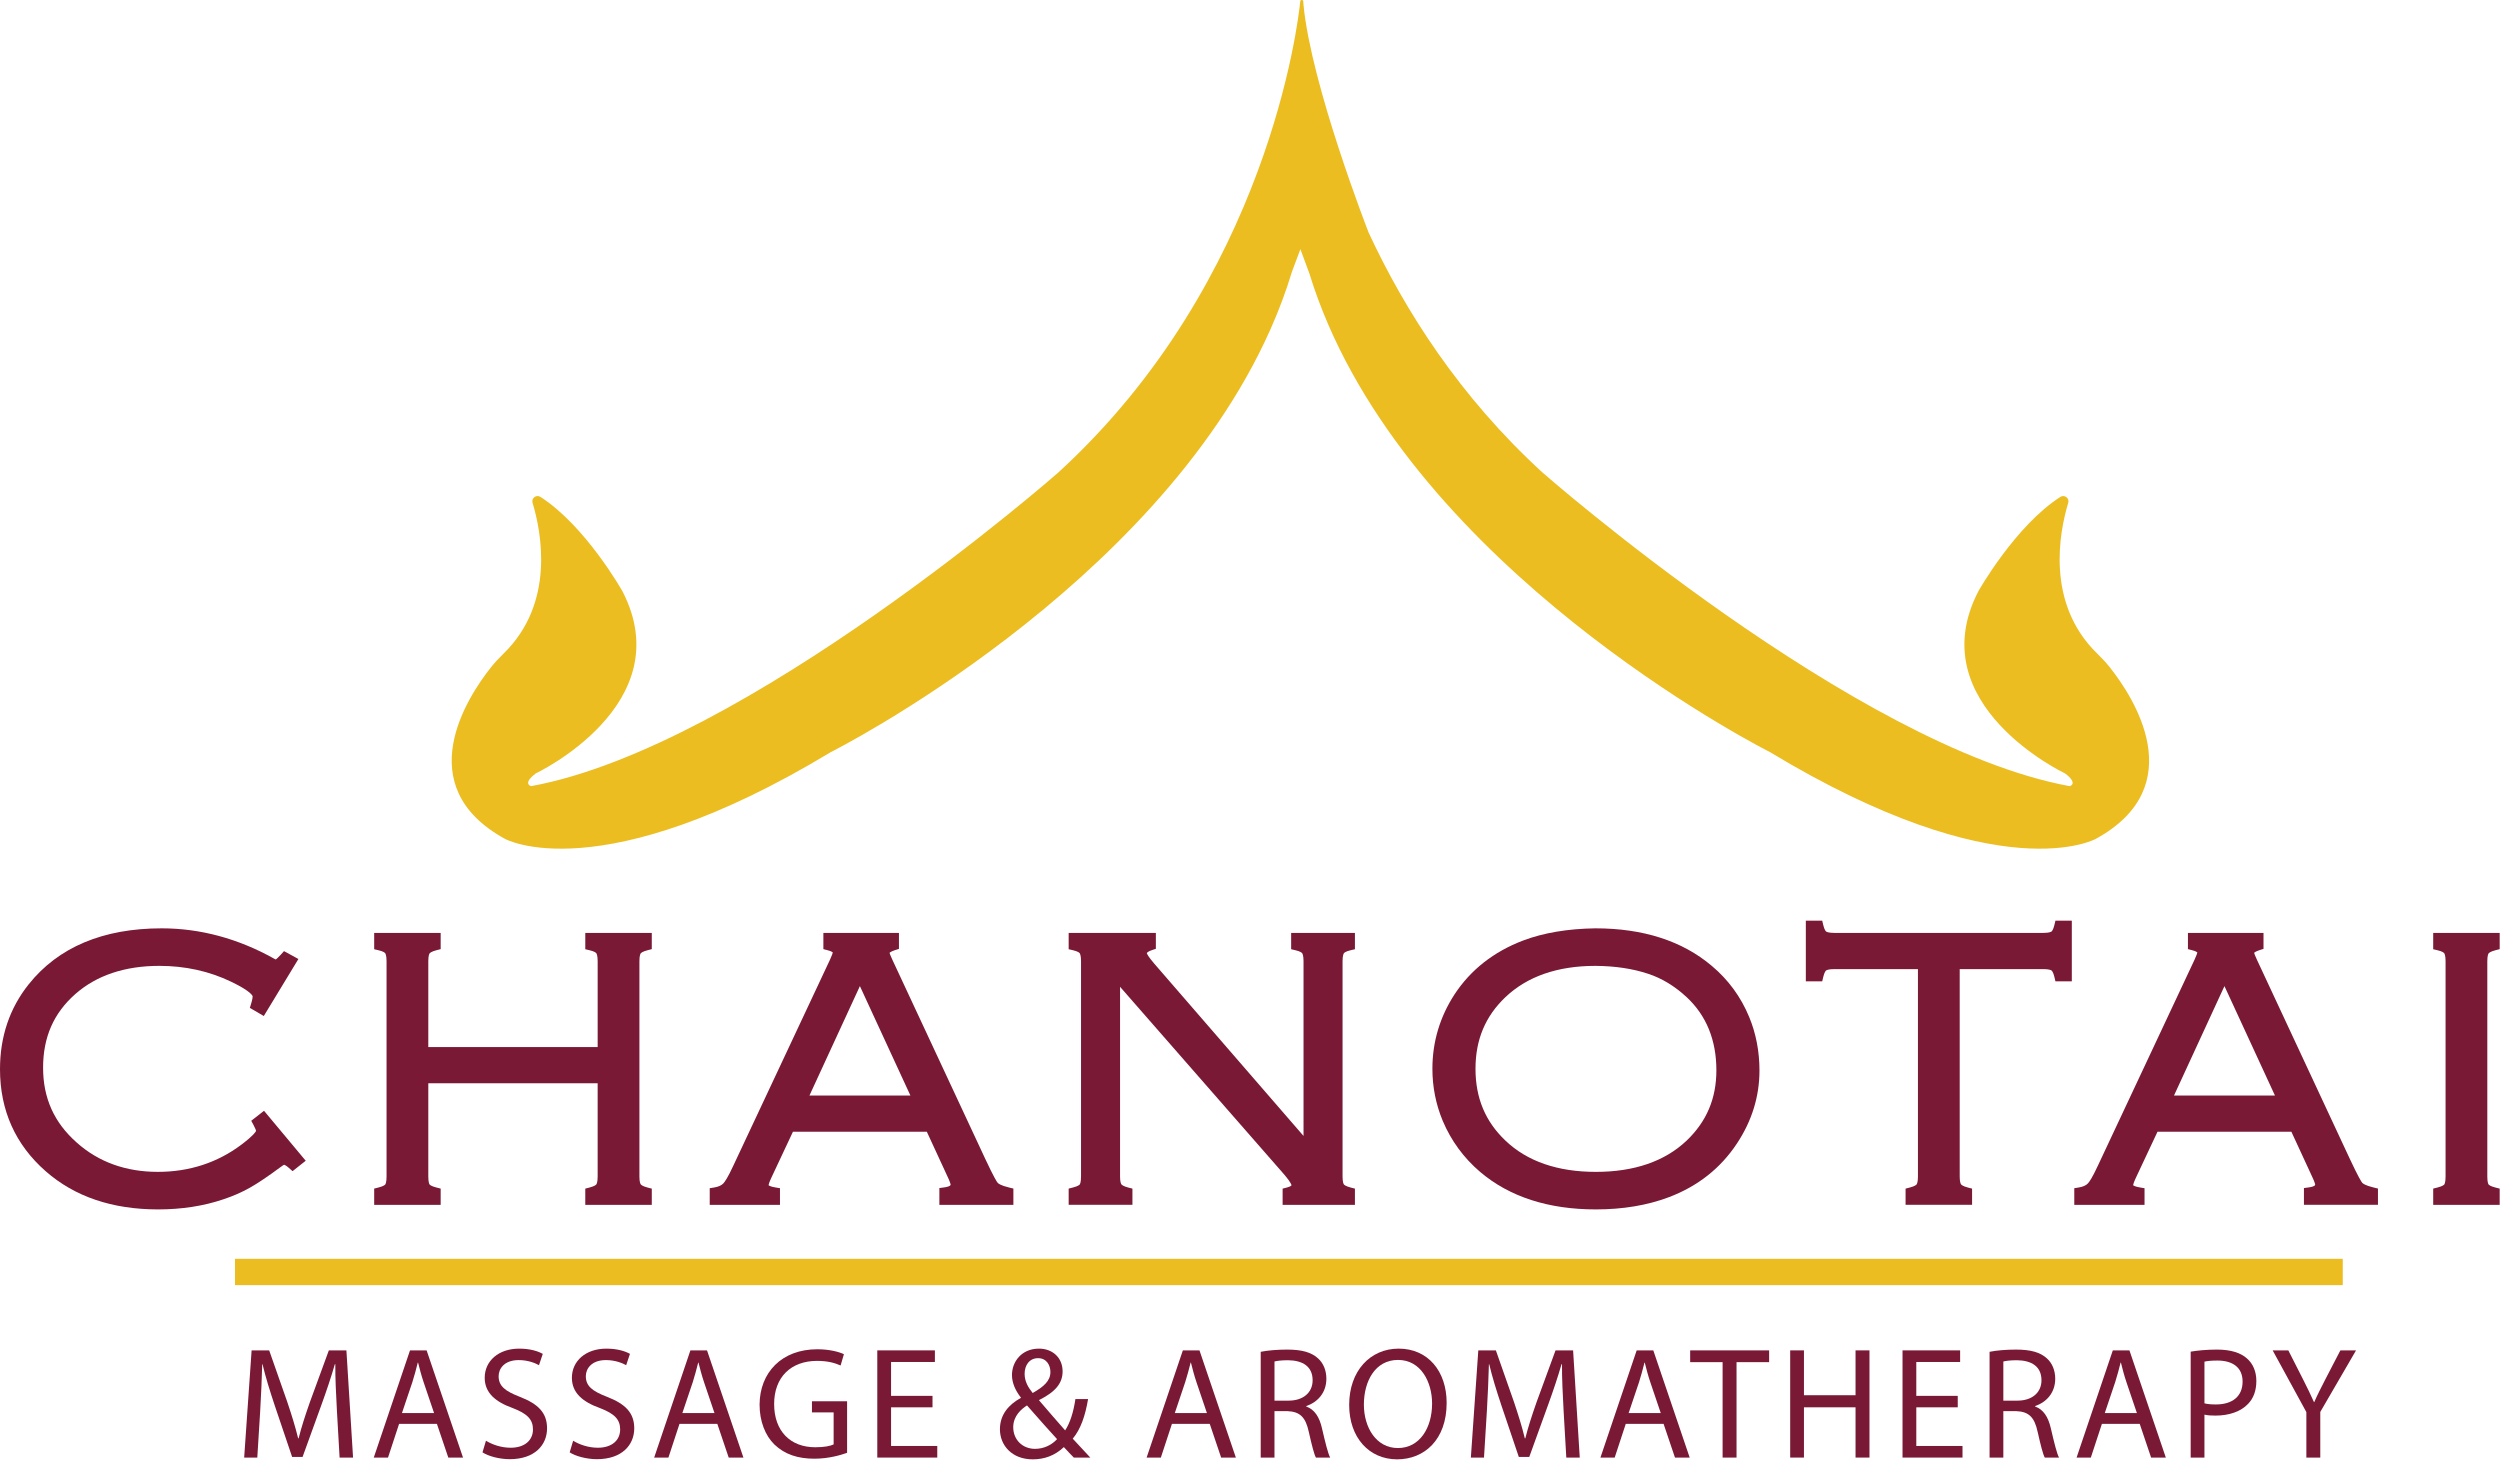 <svg width="2543" height="1485" viewBox="0 0 2543 1485" fill="none" xmlns="http://www.w3.org/2000/svg">
<path d="M2146.18 678.89C2142.24 673.92 2137.9 669.31 2133.36 664.89C2080.44 613.47 2094.96 540.75 2103.81 511.46C2105.25 506.71 2099.97 502.78 2095.8 505.46C2049.78 535.01 2012.43 601.34 2012.43 601.34C1952.61 716.78 2100.58 786.74 2100.58 786.74C2114.57 797.41 2105.3 799.68 2105.3 799.68C1887.02 759.8 1569.03 480.65 1569.03 480.65C1484.75 403.52 1428.98 315.85 1392.22 236.7C1391.31 234.38 1333.75 86.76 1325.88 4.7C1325.78 3.66 1325.72 2.63 1325.69 1.59L1325.68 1.34C1325.66 0.6 1325.05 0 1324.3 0H1323.99C1323.3 0 1322.72 0.51 1322.65 1.2C1320.65 21.13 1290.45 284.86 1076.5 480.64C1076.5 480.64 758.52 759.79 540.23 799.67C540.23 799.67 530.96 797.4 544.95 786.73C544.95 786.73 692.92 716.77 633.1 601.33C633.1 601.33 595.74 535 549.73 505.45C545.56 502.77 540.28 506.7 541.72 511.45C550.57 540.73 565.09 613.46 512.17 664.88C507.62 669.3 503.29 673.92 499.35 678.88C475.67 708.73 415.9 799.43 513.47 853.2C513.47 853.2 609.49 907.25 845.09 765.05C845.09 765.05 1174.26 599.8 1292.04 335.57H1292.05L1292.12 335.4C1300.63 316.3 1308.03 296.68 1314.12 276.56L1322.76 253.45L1331.96 278.37C1337.34 295.89 1343.72 313.04 1350.95 329.8L1351 329.95L1351.01 329.94C1466.58 597.46 1800.43 765.05 1800.43 765.05C2036.03 907.25 2132.05 853.2 2132.05 853.2C2229.64 799.44 2169.86 708.74 2146.18 678.89Z" fill="#EBBD21"/>
<path d="M2383.05 1280.47H239.04V1307.23H2383.05V1280.47Z" fill="#EBBD21"/>
<path d="M160.74 1230.22C114.28 1230.22 75.88 1217.19 46.61 1191.5C15.69 1164.47 0 1129.49 0 1087.55C0 1054.51 9.82 1025.47 29.19 1001.23C59.31 963.46 104.82 944.3 164.48 944.3C203.71 944.3 242.17 954.67 278.79 975.13C279.54 975.54 280.11 975.83 280.53 976.02C281.4 975.37 283.05 973.94 285.83 970.87L288.9 967.48L303.53 975.5L268.33 1033.5L254.15 1025.2L255.48 1020.82C256.8 1016.47 257 1014.29 257 1013.38C256.97 1013.26 255.88 1008.54 235.12 998.61C212.93 987.9 188.37 982.48 162.11 982.48C127.03 982.48 98.28 992.11 76.66 1011.1C54.57 1030.56 43.83 1055.08 43.83 1086.08C43.83 1116.96 55.02 1141.87 78.06 1162.24C100.21 1182 127.95 1192.02 160.54 1192.02C192.53 1192.02 221.13 1182.71 245.54 1164.35C257.79 1155.14 260.09 1151.28 260.5 1150.35C260.38 1149.81 259.89 1148.09 257.88 1144.35L255.57 1140.05L268.56 1129.9L310.97 1180.71L297.6 1191.3L293.97 1188.09C291.22 1185.66 289.66 1184.96 289.04 1184.75C288.47 1185.02 287.18 1185.74 284.82 1187.56C272.54 1196.68 262.24 1203.59 254.15 1208.15C245.93 1212.79 236.82 1216.77 227.06 1219.99C207.04 1226.78 184.72 1230.22 160.74 1230.22Z" fill="#7A1935"/>
<path d="M595.35 1225.56V1209.07L599.69 1207.94C604.85 1206.6 606.28 1205.17 606.59 1204.76C606.81 1204.47 607.93 1202.73 607.93 1196.85V1101.88H435.67V1196.85C435.67 1202.79 436.76 1204.55 436.98 1204.84C437.19 1205.12 438.48 1206.56 443.88 1207.93L448.25 1209.04V1225.56H380.62V1209.04L384.99 1207.93C390.38 1206.57 391.68 1205.12 391.89 1204.84C392.11 1204.55 393.2 1202.78 393.2 1196.85V977.66C393.2 971.89 392.13 970.02 391.81 969.59C391.51 969.19 390.13 967.78 385.09 966.61L380.62 965.56V948.96H448.25V965.45L443.91 966.58C438.75 967.92 437.32 969.35 437.01 969.76C436.78 970.05 435.67 971.79 435.67 977.67V1065.07H607.94V977.67C607.94 971.9 606.87 970.03 606.55 969.6C606.25 969.2 604.87 967.79 599.83 966.62L595.36 965.57V948.97H662.99V965.46L658.65 966.59C653.49 967.93 652.06 969.36 651.75 969.77C651.52 970.06 650.41 971.8 650.41 977.68V1196.87C650.41 1202.46 651.47 1204.31 651.8 1204.74C652.12 1205.16 653.54 1206.63 658.66 1207.96L663 1209.08V1225.57H595.35V1225.56Z" fill="#7A1935"/>
<path d="M955.53 1225.56V1208.49L960.55 1207.81C961.62 1207.67 966.97 1206.85 966.97 1205.01C966.96 1204.84 966.74 1202.77 963.22 1195.5L942.76 1151.2H806.58L784.54 1198.15C782.31 1202.93 781.86 1204.98 781.77 1205.59C782.2 1205.96 783.79 1207.05 788.55 1207.84L793.39 1208.65V1225.57H721.93V1208.66L726.76 1207.85C730.84 1207.16 733.88 1205.79 735.8 1203.75C737.13 1202.34 740.21 1198.15 745.85 1185.9L844.18 976.38C846.4 971.63 846.97 969.55 847.12 968.81C846.7 968.43 845.38 967.5 841.86 966.58L837.54 965.45V948.97H914.41V965.19L910.39 966.49C906.56 967.72 905.24 968.83 904.85 969.25C905.06 970.02 905.72 972 907.77 976.38L1001.96 1178.3C1011.06 1197.8 1014.01 1202.19 1014.86 1203.18C1015.36 1203.76 1017.66 1205.82 1026.39 1207.93L1030.82 1209V1225.56H955.53ZM926.07 1114.38L874.69 1003.06L823.37 1114.38H926.07Z" fill="#7A1935"/>
<path d="M1304.68 1225.56V1209.06L1309.03 1207.94C1312.55 1207.03 1313.73 1205.95 1313.73 1205.59C1313.72 1205.58 1313.34 1203 1306.85 1195.36L1139.32 1003.77V1196.85C1139.32 1202.44 1140.38 1204.29 1140.71 1204.72C1141.03 1205.14 1142.45 1206.61 1147.57 1207.94L1151.91 1209.06V1225.55H1087.04V1209.03L1091.41 1207.92C1096.81 1206.56 1098.1 1205.11 1098.31 1204.83C1098.53 1204.54 1099.62 1202.77 1099.62 1196.84V977.65C1099.62 971.88 1098.55 970.01 1098.23 969.58C1097.93 969.18 1096.55 967.77 1091.51 966.6L1087.04 965.55V948.95H1175.74V965.12L1171.79 966.45C1168.21 967.65 1166.72 968.93 1166.52 969.56C1166.75 970.28 1167.99 973.15 1174.33 980.47L1325.95 1155.49V977.66C1325.95 971.89 1324.88 970.02 1324.55 969.59C1324.25 969.19 1322.87 967.78 1317.83 966.61L1313.36 965.56V948.96H1378.23V965.56L1373.76 966.61C1368.73 967.79 1367.35 969.19 1367.04 969.6C1366.71 970.04 1365.65 971.9 1365.65 977.67V1196.86C1365.65 1202.74 1366.77 1204.48 1366.99 1204.77C1367.31 1205.18 1368.74 1206.62 1373.89 1207.95L1378.23 1209.07V1225.56H1304.68Z" fill="#7A1935"/>
<path d="M1623.29 1230.22C1575.04 1230.22 1535.47 1217.41 1505.69 1192.15C1488.94 1177.9 1476.1 1160.39 1467.53 1140.09C1460.57 1123.38 1457.04 1105.58 1457.04 1087.16C1457.04 1059.86 1464.63 1034.37 1479.61 1011.39C1495.96 986.5 1519.39 968.11 1549.25 956.72C1569.99 948.87 1594.73 944.7 1622.81 944.3C1671.4 944.3 1711.16 957.1 1741.07 982.36C1757.95 996.47 1770.81 1014.01 1779.26 1034.47C1786.21 1051.28 1789.73 1069.59 1789.73 1088.91C1789.73 1115.19 1782.06 1140.11 1766.94 1162.97C1750.34 1188.22 1726.98 1206.67 1697.5 1217.81C1675.7 1226.04 1650.73 1230.22 1623.29 1230.22ZM1622.88 982.49C1584.37 982.49 1553.56 993.19 1531.32 1014.29C1510.84 1033.77 1500.88 1057.61 1500.88 1087.16C1500.88 1116.84 1510.84 1140.75 1531.33 1160.23C1553.44 1181.33 1584.38 1192.03 1623.29 1192.03C1662.33 1192.03 1693.41 1181.33 1715.65 1160.23C1736 1140.76 1745.9 1117.36 1745.9 1088.72C1745.9 1058.06 1735.74 1033.03 1715.69 1014.33C1703.53 1003.06 1690.36 995.06 1676.55 990.56C1660.92 985.33 1642.87 982.62 1622.88 982.49Z" fill="#7A1935"/>
<path d="M1938.35 1225.56V1209.07L1942.69 1207.94C1947.84 1206.6 1949.28 1205.17 1949.59 1204.76C1949.81 1204.47 1950.93 1202.73 1950.93 1196.85V985.78H1865.88C1859.94 985.78 1858.01 986.84 1857.56 987.16C1857.28 987.36 1855.82 988.62 1854.61 993.74L1853.56 998.2H1836.89V936.52H1853.56L1854.62 940.98C1855.83 946.08 1857.3 947.36 1857.58 947.56C1858.03 947.89 1859.96 948.95 1865.89 948.95H2078.45C2084.37 948.95 2086.31 947.89 2086.76 947.56C2087.04 947.36 2088.51 946.08 2089.72 940.98L2090.78 936.52H2107.45V998.2H2090.78L2089.73 993.74C2088.52 988.62 2087.06 987.36 2086.78 987.16C2086.33 986.84 2084.39 985.78 2078.46 985.78H1993.41V1196.85C1993.41 1202.44 1994.47 1204.29 1994.8 1204.72C1995.12 1205.14 1996.54 1206.61 2001.66 1207.94L2006 1209.06V1225.55H1938.35V1225.56Z" fill="#7A1935"/>
<path d="M2343.56 1225.56V1208.49L2348.58 1207.81C2349.65 1207.67 2355 1206.85 2355 1205.01C2354.99 1204.84 2354.77 1202.77 2351.25 1195.5L2330.79 1151.2H2194.61L2172.57 1198.15C2170.34 1202.93 2169.89 1204.98 2169.8 1205.59C2170.23 1205.96 2171.82 1207.05 2176.58 1207.84L2181.42 1208.65V1225.57H2109.96V1208.66L2114.79 1207.85C2118.87 1207.16 2121.91 1205.79 2123.83 1203.75C2125.16 1202.34 2128.24 1198.15 2133.88 1185.9L2232.21 976.38C2234.43 971.63 2235 969.55 2235.15 968.81C2234.73 968.43 2233.41 967.5 2229.89 966.58L2225.57 965.44V948.96H2302.44V965.18L2298.43 966.48C2294.6 967.71 2293.28 968.82 2292.89 969.24C2293.1 970.01 2293.76 971.99 2295.81 976.37L2390 1178.29C2399.1 1197.79 2402.05 1202.18 2402.9 1203.17C2403.4 1203.75 2405.7 1205.81 2414.43 1207.92L2418.86 1208.99V1225.55H2343.56V1225.56ZM2314.09 1114.38L2262.71 1003.06L2211.39 1114.38H2314.09Z" fill="#7A1935"/>
<path d="M2475.05 1225.56V1209.04L2479.42 1207.93C2484.82 1206.57 2486.11 1205.12 2486.32 1204.85C2486.54 1204.56 2487.63 1202.79 2487.63 1196.86V977.67C2487.63 971.9 2486.56 970.03 2486.24 969.6C2485.94 969.2 2484.56 967.79 2479.52 966.62L2475.05 965.57V948.97H2542.68V965.46L2538.34 966.59C2533.18 967.93 2531.75 969.36 2531.44 969.77C2531.21 970.06 2530.09 971.8 2530.09 977.68V1196.87C2530.09 1202.81 2531.18 1204.57 2531.4 1204.86C2531.61 1205.14 2532.9 1206.58 2538.3 1207.95L2542.67 1209.06V1225.58H2475.05V1225.56Z" fill="#7A1935"/>
<path d="M342.7 1434.76C341.9 1419.55 340.93 1401.27 341.09 1387.68H340.61C336.91 1400.46 332.4 1414.05 326.93 1429.1L307.77 1482.01H297.15L279.6 1430.07C274.45 1414.7 270.1 1400.62 267.04 1387.68H266.72C266.4 1401.27 265.59 1419.56 264.63 1435.9L261.73 1482.66H248.37L255.94 1373.61H273.81L292.32 1426.36C296.83 1439.79 300.53 1451.76 303.27 1463.09H303.75C306.49 1452.09 310.35 1440.11 315.18 1426.36L334.5 1373.61H352.37L359.13 1482.66H345.44L342.7 1434.76Z" fill="#7A1935"/>
<path d="M405.96 1448.35L394.69 1482.65H380.2L417.06 1373.6H433.96L470.98 1482.65H456.01L444.42 1448.35H405.96ZM441.53 1437.35L430.91 1405.96C428.5 1398.84 426.89 1392.37 425.28 1386.06H424.96C423.35 1392.53 421.58 1399.17 419.49 1405.8L408.87 1437.35H441.53Z" fill="#7A1935"/>
<path d="M494.32 1465.51C500.6 1469.39 509.77 1472.63 519.43 1472.63C533.76 1472.63 542.13 1465.03 542.13 1454.02C542.13 1443.83 536.34 1438 521.69 1432.34C503.98 1426.03 493.04 1416.81 493.04 1401.44C493.04 1384.45 507.04 1371.83 528.13 1371.83C539.24 1371.83 547.29 1374.42 552.11 1377.17L548.25 1388.66C544.71 1386.72 537.47 1383.48 527.65 1383.48C512.84 1383.48 507.21 1392.38 507.21 1399.82C507.21 1410.01 513.81 1415.03 528.78 1420.85C547.13 1427.97 556.47 1436.87 556.47 1452.89C556.47 1469.72 544.08 1484.28 518.48 1484.28C508.02 1484.28 496.59 1481.21 490.79 1477.32L494.32 1465.51Z" fill="#7A1935"/>
<path d="M583.01 1465.51C589.29 1469.39 598.46 1472.63 608.12 1472.63C622.45 1472.63 630.82 1465.03 630.82 1454.02C630.82 1443.83 625.03 1438 610.38 1432.34C592.67 1426.03 581.73 1416.81 581.73 1401.44C581.73 1384.45 595.73 1371.83 616.82 1371.83C627.93 1371.83 635.98 1374.42 640.8 1377.17L636.94 1388.66C633.4 1386.72 626.15 1383.48 616.34 1383.48C601.53 1383.48 595.9 1392.38 595.9 1399.82C595.9 1410.01 602.5 1415.03 617.47 1420.85C635.82 1427.97 645.16 1436.87 645.16 1452.89C645.16 1469.72 632.76 1484.28 607.17 1484.28C596.71 1484.28 585.28 1481.21 579.48 1477.32L583.01 1465.51Z" fill="#7A1935"/>
<path d="M691.18 1448.35L679.91 1482.65H665.42L702.28 1373.6H719.18L756.2 1482.65H741.24L729.65 1448.35H691.18ZM726.76 1437.35L716.14 1405.96C713.73 1398.84 712.12 1392.37 710.51 1386.06H710.19C708.58 1392.53 706.81 1399.17 704.72 1405.8L694.1 1437.35H726.76Z" fill="#7A1935"/>
<path d="M861.65 1477.8C855.37 1480.07 842.98 1483.79 828.33 1483.79C811.91 1483.79 798.39 1479.58 787.77 1469.39C778.43 1460.33 772.64 1445.77 772.64 1428.78C772.8 1396.26 795.01 1372.47 831.39 1372.47C843.95 1372.47 853.76 1375.22 858.43 1377.49L855.05 1388.98C849.26 1386.39 842.01 1384.29 831.07 1384.29C804.67 1384.29 787.45 1400.79 787.45 1428.14C787.45 1455.81 804.03 1472.15 829.3 1472.15C838.48 1472.15 844.75 1470.86 847.97 1469.24V1436.72H825.92V1425.4H861.66V1477.8H861.65Z" fill="#7A1935"/>
<path d="M948.56 1431.53H906.39V1470.84H953.39V1482.65H892.38V1373.6H950.97V1385.41H906.38V1419.87H948.55V1431.53H948.56Z" fill="#7A1935"/>
<path d="M1092.3 1482.66C1089.24 1479.59 1086.34 1476.51 1082.16 1471.98C1072.82 1480.72 1062.36 1484.44 1050.45 1484.44C1029.36 1484.44 1017.13 1470.2 1017.13 1453.86C1017.13 1438.97 1025.98 1428.78 1038.38 1421.98V1421.49C1032.75 1414.37 1029.37 1406.44 1029.37 1398.68C1029.37 1385.41 1038.87 1371.82 1056.9 1371.82C1070.42 1371.82 1080.88 1380.88 1080.88 1394.96C1080.88 1406.45 1074.28 1415.51 1057.06 1424.08V1424.57C1066.24 1435.25 1076.54 1447.22 1083.46 1454.99C1088.45 1447.38 1091.83 1436.87 1093.92 1423.12H1106.8C1103.9 1440.27 1099.23 1453.86 1091.19 1463.41C1096.98 1469.56 1102.62 1475.71 1109.06 1482.66H1092.3ZM1075.24 1463.89C1068.8 1456.77 1056.73 1443.5 1044.66 1429.59C1038.87 1433.31 1030.66 1440.27 1030.66 1451.76C1030.66 1464.22 1039.84 1473.77 1052.87 1473.77C1062.2 1473.76 1070.09 1469.55 1075.24 1463.89ZM1042.24 1397.39C1042.24 1405.16 1045.78 1411.14 1050.45 1416.97C1061.4 1410.66 1068.48 1404.84 1068.48 1395.61C1068.48 1388.98 1064.78 1381.53 1055.92 1381.53C1046.91 1381.53 1042.24 1388.97 1042.24 1397.39Z" fill="#7A1935"/>
<path d="M1192.09 1448.35L1180.82 1482.65H1166.34L1203.2 1373.6H1220.1L1257.12 1482.65H1242.15L1230.56 1448.35H1192.09ZM1227.67 1437.35L1217.05 1405.96C1214.64 1398.84 1213.03 1392.37 1211.42 1386.06H1211.1C1209.49 1392.53 1207.72 1399.17 1205.63 1405.8L1195.01 1437.35H1227.67Z" fill="#7A1935"/>
<path d="M1282.39 1375.06C1289.47 1373.6 1299.61 1372.8 1309.27 1372.8C1324.24 1372.8 1333.9 1375.55 1340.66 1381.7C1346.13 1386.55 1349.19 1394 1349.19 1402.41C1349.19 1416.81 1340.18 1426.36 1328.75 1430.24V1430.73C1337.12 1433.64 1342.11 1441.41 1344.69 1452.74C1348.23 1467.95 1350.81 1478.47 1353.06 1482.67H1338.57C1336.8 1479.6 1334.39 1470.21 1331.33 1456.62C1328.11 1441.57 1322.32 1435.91 1309.6 1435.42H1296.4V1482.67H1282.4V1375.06H1282.39ZM1296.4 1424.73H1310.73C1325.7 1424.73 1335.2 1416.48 1335.2 1404.02C1335.2 1389.94 1325.06 1383.79 1310.25 1383.63C1303.49 1383.63 1298.66 1384.28 1296.41 1384.92V1424.73H1296.4Z" fill="#7A1935"/>
<path d="M1471.53 1427C1471.53 1464.54 1448.83 1484.44 1421.15 1484.44C1392.5 1484.44 1372.38 1462.11 1372.38 1429.1C1372.38 1394.48 1393.79 1371.82 1422.76 1371.82C1452.37 1371.82 1471.53 1394.64 1471.53 1427ZM1387.34 1428.78C1387.34 1452.08 1399.9 1472.95 1421.95 1472.95C1444.16 1472.95 1456.72 1452.4 1456.72 1427.65C1456.72 1405.97 1445.45 1383.32 1422.11 1383.32C1398.93 1383.31 1387.34 1404.83 1387.34 1428.78Z" fill="#7A1935"/>
<path d="M1590.48 1434.76C1589.68 1419.55 1588.71 1401.27 1588.87 1387.68H1588.39C1584.69 1400.46 1580.18 1414.05 1574.71 1429.1L1555.56 1482.01H1544.94L1527.39 1430.07C1522.24 1414.7 1517.89 1400.62 1514.83 1387.68H1514.51C1514.19 1401.27 1513.38 1419.56 1512.42 1435.9L1509.52 1482.66H1496.16L1503.73 1373.61H1521.6L1540.11 1426.36C1544.62 1439.79 1548.32 1451.76 1551.06 1463.09H1551.54C1554.28 1452.09 1558.14 1440.11 1562.97 1426.36L1582.29 1373.61H1600.16L1606.92 1482.66H1593.24L1590.48 1434.76Z" fill="#7A1935"/>
<path d="M1653.73 1448.35L1642.46 1482.65H1627.97L1664.83 1373.6H1681.73L1718.75 1482.65H1703.78L1692.19 1448.35H1653.73ZM1689.31 1437.35L1678.69 1405.96C1676.28 1398.84 1674.67 1392.37 1673.06 1386.06H1672.74C1671.13 1392.53 1669.36 1399.17 1667.27 1405.8L1656.65 1437.35H1689.31Z" fill="#7A1935"/>
<path d="M1752.24 1385.58H1719.24V1373.61H1799.56V1385.58H1766.4V1482.66H1752.23V1385.58H1752.24Z" fill="#7A1935"/>
<path d="M1834.98 1373.6V1419.23H1887.46V1373.6H1901.63V1482.65H1887.46V1431.52H1834.98V1482.65H1820.98V1373.6H1834.98Z" fill="#7A1935"/>
<path d="M1991.43 1431.53H1949.26V1470.84H1996.26V1482.65H1935.25V1373.6H1993.84V1385.41H1949.25V1419.87H1991.42V1431.53H1991.43Z" fill="#7A1935"/>
<path d="M2023.78 1375.06C2030.86 1373.6 2041 1372.8 2050.66 1372.8C2065.63 1372.8 2075.29 1375.55 2082.05 1381.7C2087.52 1386.55 2090.58 1394 2090.58 1402.41C2090.58 1416.81 2081.57 1426.36 2070.14 1430.24V1430.73C2078.51 1433.64 2083.5 1441.41 2086.08 1452.74C2089.62 1467.95 2092.2 1478.47 2094.45 1482.67H2079.96C2078.19 1479.6 2075.78 1470.21 2072.72 1456.62C2069.5 1441.57 2063.71 1435.91 2050.99 1435.42H2037.79V1482.67H2023.79V1375.06H2023.78ZM2037.79 1424.73H2052.12C2067.09 1424.73 2076.59 1416.48 2076.59 1404.02C2076.59 1389.94 2066.45 1383.79 2051.64 1383.63C2044.88 1383.63 2040.05 1384.28 2037.8 1384.92V1424.73H2037.79Z" fill="#7A1935"/>
<path d="M2138.06 1448.35L2126.79 1482.65H2112.3L2149.16 1373.6H2166.06L2203.08 1482.65H2188.11L2176.52 1448.35H2138.06ZM2173.64 1437.35L2163.02 1405.96C2160.61 1398.84 2159 1392.37 2157.39 1386.06H2157.07C2155.46 1392.53 2153.69 1399.17 2151.6 1405.8L2140.98 1437.35H2173.64Z" fill="#7A1935"/>
<path d="M2228.36 1374.9C2235.12 1373.77 2243.97 1372.8 2255.24 1372.8C2269.08 1372.8 2279.22 1376.04 2285.66 1381.86C2291.62 1387.04 2295.16 1394.97 2295.16 1404.67C2295.16 1414.54 2292.26 1422.31 2286.79 1427.97C2279.38 1435.9 2267.31 1439.94 2253.63 1439.94C2249.45 1439.94 2245.58 1439.78 2242.36 1438.97V1482.66H2228.36V1374.9ZM2242.37 1427.48C2245.43 1428.29 2249.29 1428.61 2253.96 1428.61C2270.86 1428.61 2281.16 1420.36 2281.16 1405.31C2281.16 1390.91 2271.02 1383.95 2255.57 1383.95C2249.45 1383.95 2244.79 1384.43 2242.37 1385.08V1427.48Z" fill="#7A1935"/>
<path d="M2346.03 1482.66V1436.38L2311.74 1373.6H2327.68L2342.97 1403.69C2347.15 1411.94 2350.37 1418.58 2353.75 1426.18H2354.07C2357.13 1419.06 2360.83 1411.94 2365.02 1403.69L2380.63 1373.6H2396.57L2360.19 1436.22V1482.66H2346.03Z" fill="#7A1935"/>
</svg>
